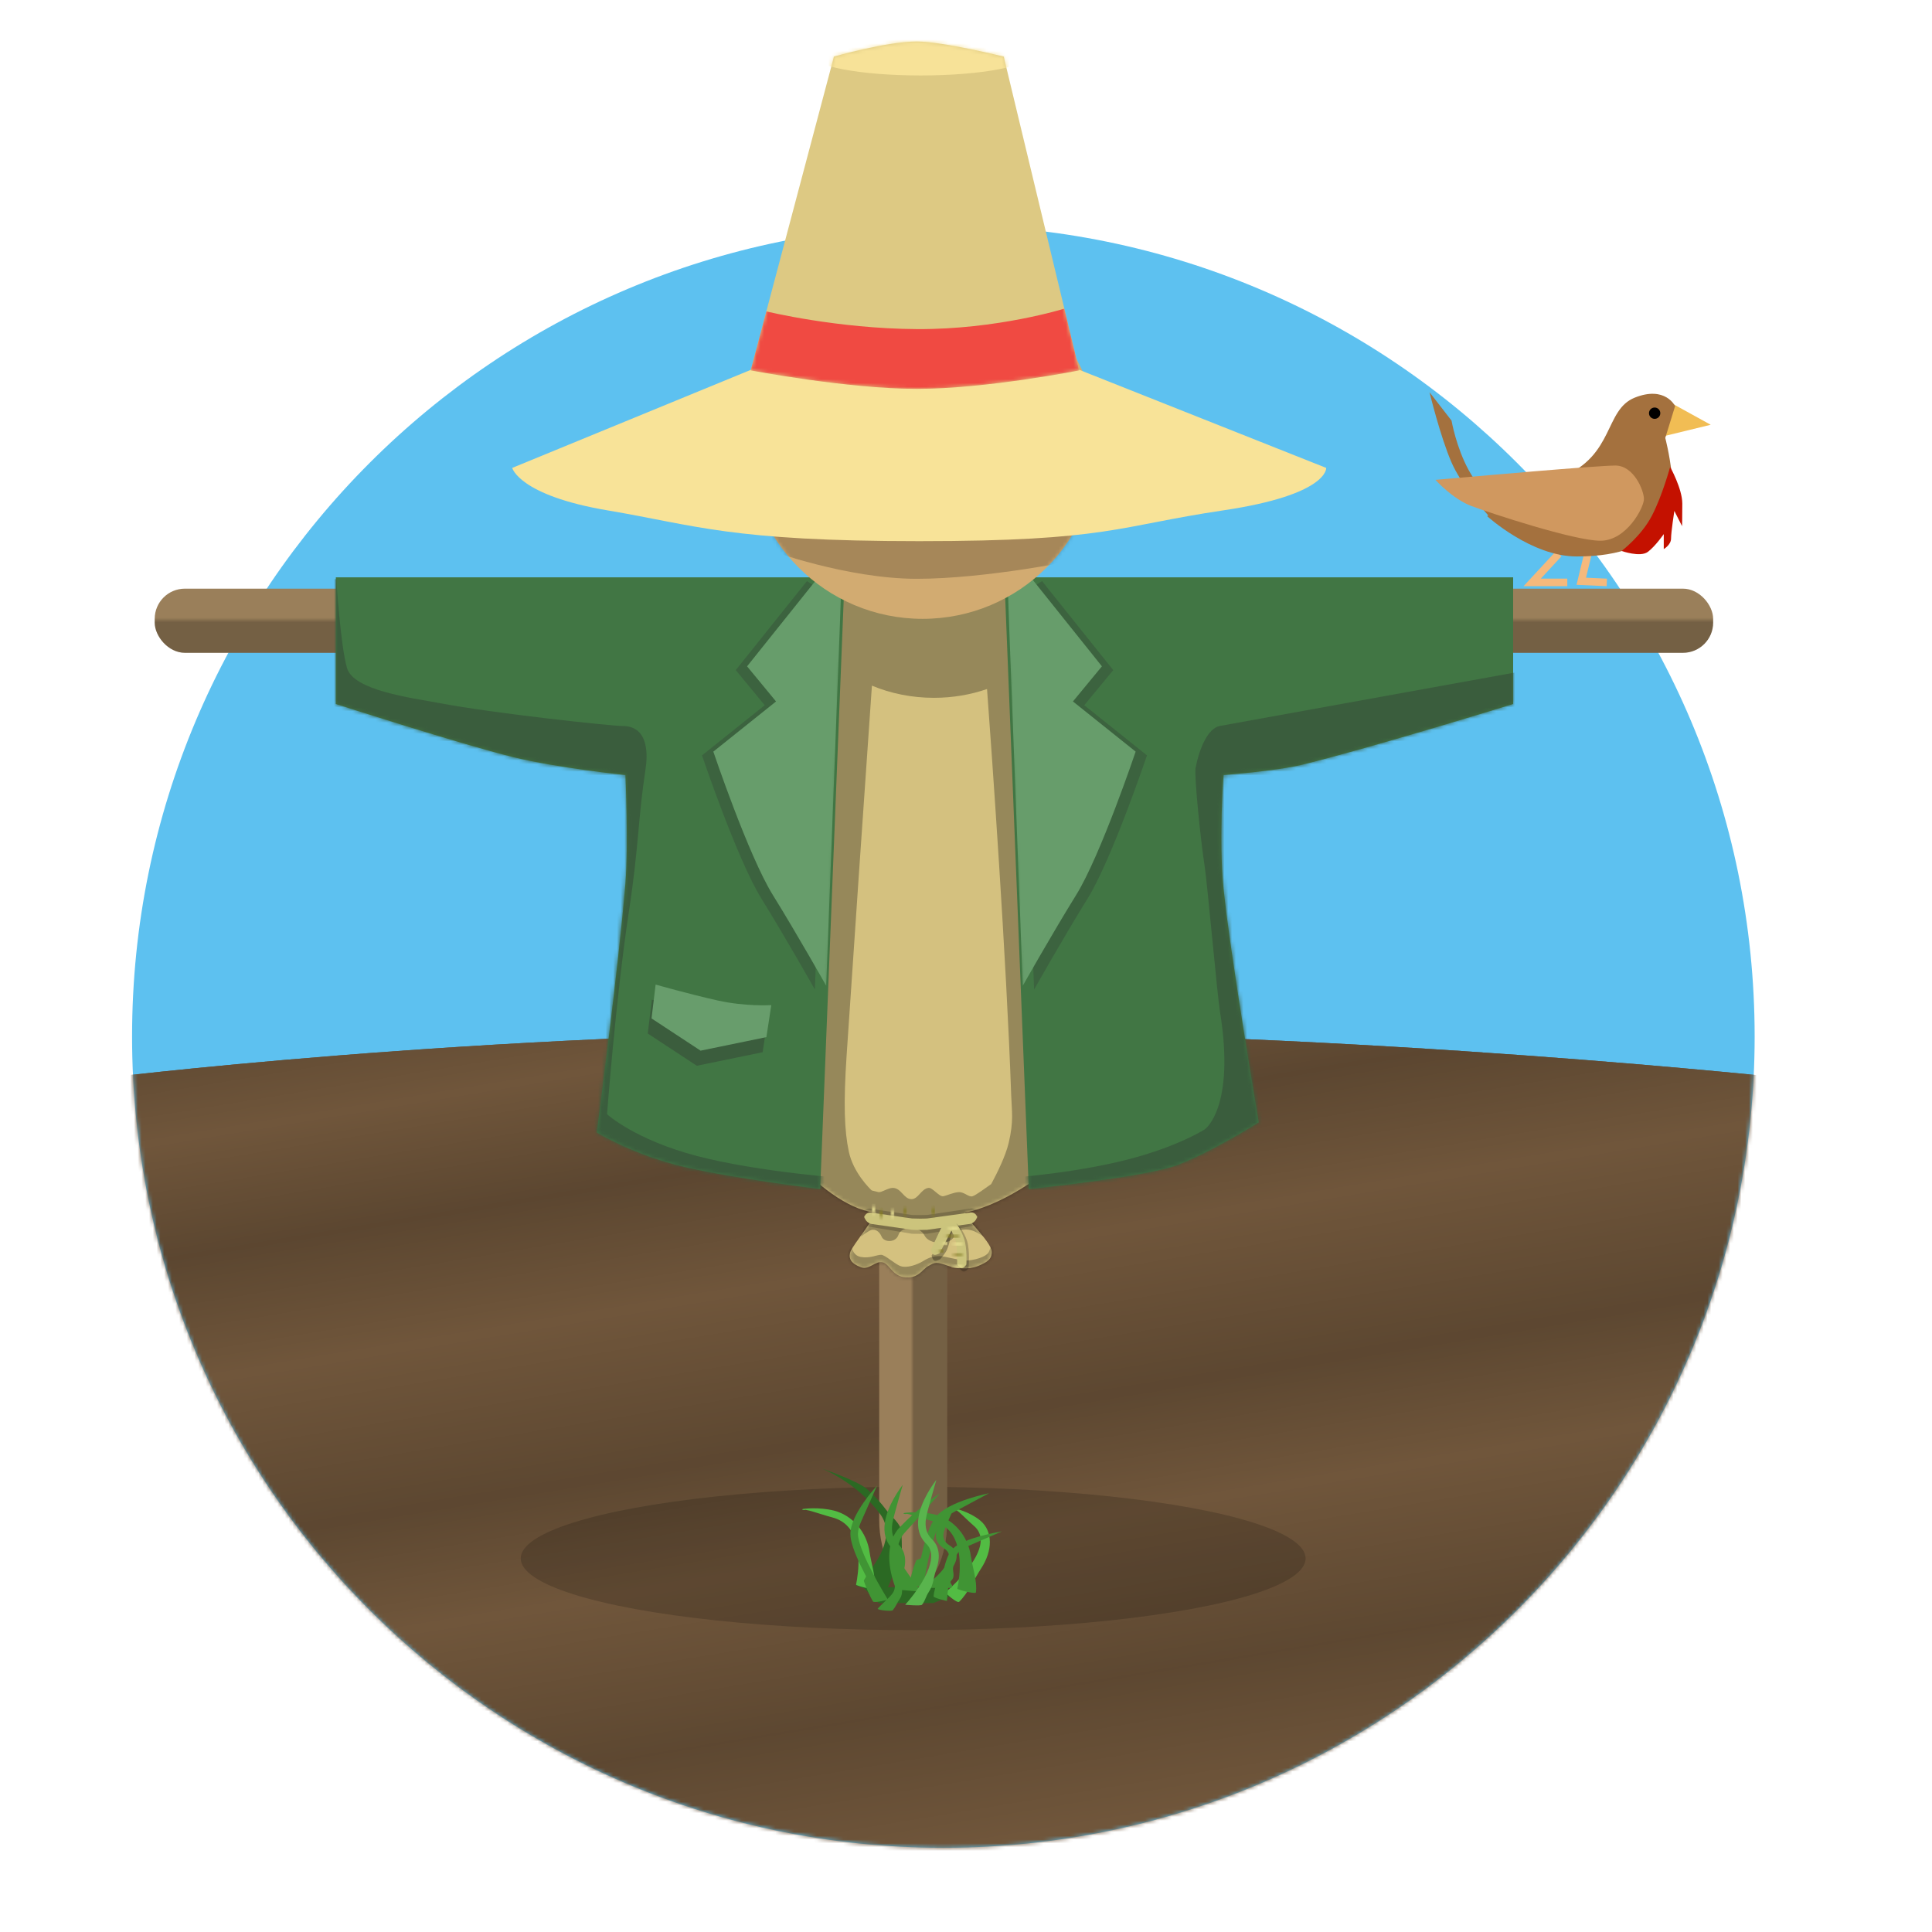 <?xml version="1.0" encoding="UTF-8" standalone="no"?>
<svg width="512px" height="512px" viewBox="0 0 512 512" version="1.1" xmlns="http://www.w3.org/2000/svg" xmlns:xlink="http://www.w3.org/1999/xlink" xmlns:sketch="http://www.bohemiancoding.com/sketch/ns">
    <!-- Generator: Sketch 3.3 (11970) - http://www.bohemiancoding.com/sketch -->
    <title>Grow Spaces</title>
    <desc>Created with Sketch.</desc>
    <defs>
        <path id="path-1" d="M215,430.685 C333.741,430.685 430,334.427 430,215.685 C430,96.944 333.741,0.685 215,0.685 C96.259,0.685 0,96.944 0,215.685 C0,334.427 96.259,430.685 215,430.685 Z"></path>
        <linearGradient x1="33.413%" y1="112.265%" x2="2.494%" y2="0%" id="linearGradient-3">
            <stop stop-color="#000000" stop-opacity="0" offset="0%"></stop>
            <stop stop-color="#000000" stop-opacity="0.095" offset="9.626%"></stop>
            <stop stop-color="#000000" stop-opacity="0" offset="22.055%"></stop>
            <stop stop-color="#000000" stop-opacity="0.168" offset="33.776%"></stop>
            <stop stop-color="#000000" stop-opacity="0" offset="47.306%"></stop>
            <stop stop-color="#000000" stop-opacity="0.173" offset="57.007%"></stop>
            <stop stop-color="#000000" stop-opacity="0" offset="70.534%"></stop>
            <stop stop-color="#000000" stop-opacity="0.182" offset="80.788%"></stop>
            <stop stop-color="#000000" stop-opacity="0" offset="90.519%"></stop>
            <stop stop-color="#000000" stop-opacity="0.18" offset="100%"></stop>
        </linearGradient>
        <path id="path-4" d="M0,13 C0,13 99.988,0.398 218.453,0.398 C336.918,0.398 451,13 451,13 L451,267 L0,267 L0,13 Z"></path>
        <path id="path-5" d="M250,489.685 C368.741,489.685 465,393.427 465,274.685 C465,242.468 470.344,8.05946513e-07 470.344,8.05946513e-07 L43.324,8.05946513e-07 C43.324,8.05946513e-07 35,214.687 35,274.685 C35,393.427 131.259,489.685 250,489.685 Z"></path>
        <linearGradient x1="46.287%" y1="54.606%" x2="51.058%" y2="54.606%" id="linearGradient-7">
            <stop stop-color="#000000" stop-opacity="0" offset="0%"></stop>
            <stop stop-color="#000000" stop-opacity="0.248" offset="100%"></stop>
        </linearGradient>
        <rect id="path-8" x="192" y="2" width="18" height="263" rx="18"></rect>
        <linearGradient x1="50%" y1="45.281%" x2="50%" y2="52.433%" id="linearGradient-9">
            <stop stop-color="#000000" stop-opacity="0" offset="0%"></stop>
            <stop stop-color="#000000" stop-opacity="0.248" offset="100%"></stop>
        </linearGradient>
        <rect id="path-10" x="0" y="0" width="413" height="17" rx="8"></rect>
        <path id="path-11" d="M0,0 L87,0 L87,146 C87,146 71.99,161.698 56,165.33 C54.429,165.687 62.745,172.861 62.821,175.746 C62.873,177.709 61.592,178.525 59.138,179.528 C56.683,180.531 53.204,180.15 51.461,179.528 C47.937,178.27 47.813,178.525 45.986,179.528 C44.448,180.373 43.499,182.709 40.142,182.523 C36.415,182.316 35.85,178.986 33.902,178.525 C31.955,178.064 30.341,180.647 28.172,179.843 C25.582,178.883 24.763,177.537 25.36,175.746 C25.958,173.954 32.985,165.51 31.632,165.33 C17.027,163.388 0,139 0,139 L0,0 Z"></path>
        <path id="path-13" d="M0,2.001 C0,0.896 0.885,0.167 1.965,0.365 L12.695,1.906 C13.795,1.958 15.586,1.979 16.683,1.913 L28.048,0.348 C29.126,0.156 30,0.9 30,2.001 L30,0.999 C30,2.104 29.117,3.16 28.021,3.353 L16.666,4.914 C15.573,4.962 13.798,4.978 12.695,4.906 L1.952,3.362 C0.874,3.162 0,2.1 0,0.999 L0,2.001 Z"></path>
        <path id="path-15" d="M5.105,0.074 C3.705,0.333 3.422,1.442 3.422,1.442 L0.711,7.133 C0.711,7.133 0.82,7.995 1.3,8.429 C1.78,8.864 3.006,8.109 3.006,8.109 L6.698,1.074 C6.698,1.074 6.505,-0.185 5.105,0.074 Z"></path>
        <path id="path-17" d="M0.258,0.724 C0.258,0.724 1.683,2.682 2.238,4.771 C2.792,6.86 2.644,11.015 2.644,11.015 C2.644,11.015 3.175,12.036 3.862,12.036 C4.549,12.036 5.094,11.121 5.094,11.121 C5.094,11.121 5.378,6.96 4.514,4.332 C3.65,1.704 2.383,0.171 2.383,0.171 L0.258,0.724 Z"></path>
        <path id="path-19" d="M76.746,81.057 C77.57,70.769 76.746,52.395 76.746,52.395 C76.746,52.395 58.835,50.548 46.919,47.625 C33.253,44.272 0,33.566 0,33.566 L0,0 L134.828,0 L128.359,162.113 C128.359,162.113 105.933,159.387 92.501,156.289 C79.069,153.191 69.155,147.125 69.155,147.125 C69.155,147.125 75.04,102.346 76.746,81.057 Z"></path>
        <path id="path-21" d="M76.746,82.508 C78.072,69.431 76.746,52.395 76.746,52.395 C76.746,52.395 62.718,51.328 55.945,49.666 C37.136,45.051 0,33.566 0,33.566 L0,0 L134.828,0 L128.359,162.113 C128.359,162.113 98.157,159.008 89.435,155.894 C80.712,152.779 67.414,144.438 67.414,144.438 C67.414,144.438 74.961,100.112 76.746,82.508 Z"></path>
        <circle id="path-23" cx="46.5" cy="46.5" r="46.5"></circle>
        <path id="path-25" d="M23,4 C23,4 36.839,0 45,0 C51.839,0 68,4 68,4 L88,87.152 C88,87.152 63.385,92.051 45,92.051 C26.615,92.051 0.938,87.152 0.938,87.152 L23,4 Z"></path>
    </defs>
    <g id="Module-Icons" stroke="none" stroke-width="1" fill="none" fill-rule="evenodd" sketch:type="MSPage">
        <g id="Grow-Spaces" sketch:type="MSArtboardGroup">
            <g id="garden" sketch:type="MSLayerGroup">
                <rect id="hit" sketch:type="MSShapeGroup" x="0" y="0" width="512" height="512"></rect>
                <g id="Circle-BG" transform="translate(35, 59)">
                    <mask id="mask-2" sketch:name="Mask" fill="white">
                        <use xlink:href="#path-1"></use>
                    </mask>
                    <use id="Mask" fill="#5DC1F0" sketch:type="MSShapeGroup" xlink:href="#path-1"></use>
                    <g id="Ground" mask="url(#mask-2)">
                        <g transform="translate(-10, 214)">
                            <path d="M0,13 C0,13 99.988,0.398 218.453,0.398 C336.918,0.398 451,13 451,13 L451,267 L0,267 L0,13 Z" id="Earth" fill="#70563B" fill-rule="evenodd" sketch:type="MSShapeGroup"></path>
                            <g id="Plowed">
                                <use fill="#70563B" fill-rule="evenodd" sketch:type="MSShapeGroup" xlink:href="#path-4"></use>
                                <use fill="url(#linearGradient-3)" fill-rule="evenodd" xlink:href="#path-4"></use>
                                <use fill="none" xlink:href="#path-4"></use>
                            </g>
                            <ellipse id="Shadow" fill-opacity="0.17" fill="#000000" fill-rule="evenodd" sketch:type="MSShapeGroup" cx="217" cy="140" rx="104" ry="19"></ellipse>
                        </g>
                    </g>
                </g>
                <mask id="mask-6" sketch:name="Mask" fill="white">
                    <use xlink:href="#path-5"></use>
                </mask>
                <use id="Mask" sketch:type="MSShapeGroup" xlink:href="#path-5"></use>
                <g id="scarecrow" mask="url(#mask-6)">
                    <g transform="translate(41, 11)">
                        <g id="poles" transform="translate(0, 145)">
                            <g id="Rectangle-49">
                                <use fill="#9A7F5A" sketch:type="MSShapeGroup" xlink:href="#path-8"></use>
                                <use fill="url(#linearGradient-7)" xlink:href="#path-8"></use>
                            </g>
                            <g id="Rectangle-51">
                                <use fill="#9A7F5A" sketch:type="MSShapeGroup" xlink:href="#path-10"></use>
                                <use fill="url(#linearGradient-9)" xlink:href="#path-10"></use>
                            </g>
                        </g>
                        <g id="tshirt" transform="translate(159, 145)">
                            <mask id="mask-12" sketch:name="Material" fill="white">
                                <use xlink:href="#path-11"></use>
                            </mask>
                            <use id="Material" fill="#D4C17F" sketch:type="MSShapeGroup" xlink:href="#path-11"></use>
                            <path d="M60.01,169.322 C60.591,169.307 60.921,169.298 60.921,169.298 L72.657,166.712 L72.657,153.745 L75.883,151.707 L77.674,18.945 L74.178,19.418 L74.178,19.418 C80.869,13.639 85,5.696 85,-3.07 C85,-20.743 68.211,-35.07 47.5,-35.07 C26.789,-35.07 10,-20.743 10,-3.07 C10,-1.778 10.09,-0.503 10.264,0.749 L5.639,1.523 L-2.061,156.113 L13.326,157.695 L13.326,157.695 L10.45,161.786 L21.807,169.298 C21.807,169.298 24.928,169.384 28.879,169.471 L28.149,171.712 C28.149,171.712 29.276,170.796 30.453,170.145 C31.631,169.493 32.978,170.124 33.632,171.712 C34.287,173.299 37.415,173.426 38.125,171.188 C38.363,170.436 39.068,169.911 39.949,169.648 C40.377,169.65 40.787,169.651 41.175,169.651 C41.663,169.651 42.186,169.649 42.738,169.646 C43.693,169.92 44.542,170.491 44.989,171.392 C46.312,174.057 52.01,173.91 52.789,171.712 C53.626,169.349 56.593,169.725 57.79,170.145 C58.986,170.564 60.684,171.712 60.684,171.712 L60.01,169.322 L60.01,169.322 Z M31.016,159.48 C30.549,159.043 26.123,154.79 24.942,149.174 C23.772,143.607 23.504,136.668 24.357,123.777 C26.103,97.413 29.086,54.24 31.068,25.702 L31.068,25.702 C36.03,27.769 41.606,28.93 47.5,28.93 C52.478,28.93 57.23,28.102 61.576,26.599 C62.841,43.748 66.71,97.842 67.983,134.383 C68.126,138.469 68.685,141.105 67.306,146.906 C66.49,150.341 64.318,154.758 62.682,157.79 C61.035,158.932 58.72,160.682 57.757,161.008 C56.737,161.354 55.578,159.871 54.122,159.929 C52.634,159.988 51.064,160.807 49.99,161.008 C48.87,161.218 47.13,158.636 46.034,158.801 C44.097,159.093 43.356,161.786 41.554,161.786 C39.484,161.786 38.864,158.801 36.566,158.801 C35.37,158.801 33.543,160.082 32.841,159.929 C32.221,159.794 31.612,159.643 31.016,159.48 L31.016,159.48 Z M25.695,173.945 C25.695,173.945 25.68,176.64 28.098,177.098 C30.516,177.556 32.348,176.534 33.482,176.534 C34.615,176.534 37.086,179.018 38.737,179.56 C40.388,180.102 43.068,179.18 44.744,178.139 C46.42,177.098 47.628,176.875 48.972,176.875 C50.315,176.875 54.234,178.061 56.001,178.061 C57.767,178.061 61.614,177.187 62.153,175.566 C62.692,173.945 63.281,173.544 63.281,173.544 L66.312,182.572 L25.599,186.214 L22.262,180.13 L25.695,173.945 Z" id="Shadow" fill-opacity="0.293" fill="#000000" sketch:type="MSShapeGroup" mask="url(#mask-12)"></path>
                            <path d="M28.806,165.83 C28.913,164.73 29.856,164.085 30.929,164.366 L41.694,165.982 C42.795,166.008 44.591,166.017 45.694,165.973 L57.059,164.3 C58.131,164.045 59.267,164.688 59.601,165.749 L59.751,166.227 C60.083,167.282 59.509,168.438 58.456,168.776 L45.684,170.957 C44.581,170.981 42.791,170.992 41.682,170.961 L30.429,169.104 C29.394,168.72 28.641,167.528 28.749,166.418 L28.806,165.83 Z" id="Rectangle-110" fill-opacity="0.189" fill="#000000" sketch:type="MSShapeGroup" mask="url(#mask-12)"></path>
                        </g>
                        <g id="sack-tie" transform="translate(188, 310)">
                            <g id="main-tie">
                                <mask id="mask-14" sketch:name="Rectangle 108" fill="white">
                                    <use xlink:href="#path-13"></use>
                                </mask>
                                <use id="Rectangle-108" fill="#CCC47C" sketch:type="MSShapeGroup" xlink:href="#path-13"></use>
                                <rect id="Rectangle-109" fill="#847C25" sketch:type="MSShapeGroup" mask="url(#mask-14)" x="4" y="-1" width="1" height="6">
                                    <g transform="translate(4.5, 2) rotate(61) translate(-4.5, -2) "></g>
                                </rect>
                                <rect id="Rectangle-109" fill="#F3EB9B" sketch:type="MSShapeGroup" mask="url(#mask-14)" x="2" y="-2" width="1" height="6">
                                    <g transform="translate(2.5, 1) rotate(61) translate(-2.5, -1) "></g>
                                </rect>
                                <rect id="Rectangle-109" fill="#F3EB9B" sketch:type="MSShapeGroup" mask="url(#mask-14)" x="7" y="-1" width="1" height="7">
                                    <g transform="translate(7.5, 2.5) rotate(61) translate(-7.5, -2.5) "></g>
                                </rect>
                                <rect id="Rectangle-109" fill="#847C25" sketch:type="MSShapeGroup" mask="url(#mask-14)" x="10.304" y="-1.576" width="1" height="9.265">
                                    <g transform="translate(10.804, 3.057) rotate(61) translate(-10.804, -3.057) "></g>
                                </rect>
                                <rect id="Rectangle-109" fill="#847C25" sketch:type="MSShapeGroup" mask="url(#mask-14)" x="17.794" y="-1.576" width="1" height="9.265">
                                    <g transform="translate(18.294, 3.057) rotate(54) translate(-18.294, -3.057) "></g>
                                </rect>
                            </g>
                            <path d="M22.105,3.772 C20.705,4.031 20.422,5.14 20.422,5.14 C20.422,5.14 20.074,7.642 19.605,8.862 C19.233,9.831 17.896,11.707 17.896,11.707 C17.896,11.707 18.005,12.568 18.485,13.003 C18.965,13.437 20.191,12.682 20.191,12.682 C20.191,12.682 21.513,11.18 21.955,10.183 C22.682,8.543 23.585,4.142 23.585,4.142 C23.585,4.142 23.505,3.514 22.105,3.772 Z" id="shadow" fill-opacity="0.308" fill="#000000" sketch:type="MSShapeGroup"></path>
                            <g id="Path-521" transform="translate(17, 3)">
                                <mask id="mask-16" sketch:name="Path 521" fill="white">
                                    <use xlink:href="#path-15"></use>
                                </mask>
                                <use fill="#CBC47C" sketch:type="MSShapeGroup" xlink:href="#path-15"></use>
                                <rect id="Rectangle-117" fill="#F3EB9B" sketch:type="MSShapeGroup" mask="url(#mask-16)" x="2" y="1" width="5" height="1"></rect>
                                <rect id="Rectangle-117" fill="#847C26" sketch:type="MSShapeGroup" mask="url(#mask-16)" x="1" y="3" width="5" height="1"></rect>
                                <rect id="Rectangle-117" fill="#F3EB9B" sketch:type="MSShapeGroup" mask="url(#mask-16)" x="0" y="5" width="5" height="1"></rect>
                                <rect id="Rectangle-117" fill="#847C26" sketch:type="MSShapeGroup" mask="url(#mask-16)" x="-1" y="7" width="5" height="1"></rect>
                            </g>
                            <path d="M23.258,3.724 C23.258,3.724 24.683,5.682 25.238,7.771 C25.792,9.86 25.218,14.946 25.218,14.946 C25.218,14.946 25.75,15.966 26.437,15.966 C27.123,15.966 27.669,15.052 27.669,15.052 C27.669,15.052 28.12,10.399 27.256,7.771 C26.391,5.143 24.584,3.309 24.584,3.309 L23.258,3.724 Z" id="shadow" fill-opacity="0.219" fill="#000000" sketch:type="MSShapeGroup"></path>
                            <g id="Path-522" transform="translate(22, 3)">
                                <mask id="mask-18" sketch:name="Path 522" fill="white">
                                    <use xlink:href="#path-17"></use>
                                </mask>
                                <use fill="#CBC47C" sketch:type="MSShapeGroup" xlink:href="#path-17"></use>
                                <rect id="Rectangle-121" fill="#F3EB9B" sketch:type="MSShapeGroup" mask="url(#mask-18)" x="0" y="1" width="5" height="1">
                                    <g transform="translate(2.5, 1.5) rotate(-43) translate(-2.5, -1.5) "></g>
                                </rect>
                                <rect id="Rectangle-118" fill="#847C26" sketch:type="MSShapeGroup" mask="url(#mask-18)" x="0.198" y="3.071" width="5" height="1">
                                    <g transform="translate(2.698, 3.571) rotate(-43) translate(-2.698, -3.571) "></g>
                                </rect>
                                <rect id="Rectangle-119" fill="#F3EB9B" sketch:type="MSShapeGroup" mask="url(#mask-18)" x="1.139" y="5.141" width="5" height="1">
                                    <g transform="translate(3.639, 5.641) rotate(-43) translate(-3.639, -5.641) "></g>
                                </rect>
                                <rect id="Rectangle-119" fill="#F3EB9B" sketch:type="MSShapeGroup" mask="url(#mask-18)" x="1.139" y="11.071" width="5" height="1">
                                    <g transform="translate(3.639, 11.571) rotate(-43) translate(-3.639, -11.571) "></g>
                                </rect>
                                <rect id="Rectangle-120" fill="#847C26" sketch:type="MSShapeGroup" mask="url(#mask-18)" x="1.139" y="8" width="5" height="1">
                                    <g transform="translate(3.639, 8.5) rotate(-43) translate(-3.639, -8.5) "></g>
                                </rect>
                            </g>
                        </g>
                        <g id="jacket" transform="translate(48, 142)">
                            <g id="left">
                                <mask id="mask-20" sketch:name="Rectangle 52" fill="white">
                                    <use xlink:href="#path-19"></use>
                                </mask>
                                <use id="Rectangle-52" fill="#417644" sketch:type="MSShapeGroup" xlink:href="#path-19"></use>
                                <path d="M124.846,1 L105.982,24.586 L113.658,33.891 L97.039,47.184 C97.039,47.184 106.322,74.711 112.787,85.145 C119.252,95.578 126.951,109.23 126.951,109.23 L130.906,4.873 L124.846,1 L124.846,1 Z" id="Path-494" fill="#3C633F" sketch:type="MSShapeGroup" mask="url(#mask-20)"></path>
                                <path d="M127.846,0 L108.982,23.586 L116.658,32.891 L100.039,46.184 C100.039,46.184 109.322,73.711 115.787,84.145 C122.252,94.578 129.951,108.23 129.951,108.23 L133.906,3.873 L127.846,0 L127.846,0 Z" id="Path-495" fill="#679D6B" sketch:type="MSShapeGroup" mask="url(#mask-20)"></path>
                                <path d="M-4.45,0.478 L0.124,0.478 C0.124,0.478 1.222,18.017 2.956,24.026 C4.69,30.036 20.198,31.952 27.182,33.278 C41.961,36.085 73.039,39.401 76.02,39.401 C83.393,39.401 82.479,48.146 82.094,50.68 C80.016,64.339 80.376,70.752 77.674,88.516 C74.206,111.31 71.874,142.277 71.874,142.277 C71.874,142.277 79.247,149.061 95.797,153.375 C112.347,157.689 135.785,159.324 135.785,159.324 L132.309,167.768 C132.309,167.768 76.238,165.65 64.945,159.324 C53.652,152.998 52.779,146.299 52.779,146.299 L64.318,59.699 L-9.139,35.252 L-4.45,0.478 Z" id="Path-501" fill="#3A5D3D" sketch:type="MSShapeGroup" mask="url(#mask-20)"></path>
                                <path d="M83.747,111.922 C83.747,111.922 92.638,114.447 100.132,116.125 C107.626,117.803 114.4,117.367 114.4,117.367 L113.102,125.846 L95.661,129.436 L82.665,120.893 L83.747,111.922 Z" id="Path-900" fill="#3B5D3D" sketch:type="MSShapeGroup" mask="url(#mask-20)"></path>
                                <path d="M84.747,107.922 C84.747,107.922 93.638,110.447 101.132,112.125 C108.626,113.803 115.4,113.367 115.4,113.367 L114.102,121.846 L96.661,125.436 L83.665,116.893 L84.747,107.922 Z" id="Path-900-Copy" fill="#689D6C" sketch:type="MSShapeGroup" mask="url(#mask-20)"></path>
                            </g>
                            <g id="right" transform="translate(244.5, 81.5) scale(-1, 1) translate(-244.5, -81.5) translate(177, 0)">
                                <mask id="mask-22" sketch:name="Rectangle 52" fill="white">
                                    <use xlink:href="#path-21"></use>
                                </mask>
                                <use id="Rectangle-52" fill="#417644" sketch:type="MSShapeGroup" xlink:href="#path-21"></use>
                                <path d="M124.846,1 L105.982,24.586 L113.658,33.891 L97.039,47.184 C97.039,47.184 106.322,74.711 112.787,85.145 C119.252,95.578 126.951,109.23 126.951,109.23 L130.906,4.873 L124.846,1 L124.846,1 Z" id="Path-494" fill="#3C633F" sketch:type="MSShapeGroup" mask="url(#mask-22)"></path>
                                <path d="M127.846,0 L108.982,23.586 L116.658,32.891 L100.039,46.184 C100.039,46.184 109.322,73.711 115.787,84.145 C122.252,94.578 129.951,108.23 129.951,108.23 L133.906,3.873 L127.846,0 L127.846,0 Z" id="Path-495" fill="#679D6B" sketch:type="MSShapeGroup" mask="url(#mask-22)"></path>
                                <path d="M-1.834,24.982 C-1.834,24.982 51.188,34.582 77.699,39.382 C80.887,39.959 83.149,45.318 84.162,50.5 C84.552,52.497 82.874,69.337 81.729,76.749 C81.06,81.084 78.406,110.696 77.699,115.055 C73.547,140.659 81.729,146.299 81.729,146.299 C81.729,146.299 89.806,151.497 104.956,154.966 C120.106,158.435 135.785,159.324 135.785,159.324 L132.309,167.768 C132.309,167.768 76.238,165.65 64.945,159.324 C53.652,152.998 52.779,146.299 52.779,146.299 L64.318,59.699 L-9.139,35.252 L-1.834,24.982 Z" id="Path-501" fill="#3A5D3D" sketch:type="MSShapeGroup" mask="url(#mask-22)"></path>
                            </g>
                        </g>
                        <g id="head" transform="translate(157, 60)">
                            <mask id="mask-24" sketch:name="Oval 223" fill="white">
                                <use xlink:href="#path-23"></use>
                            </mask>
                            <use id="Oval-223" fill="#D2AB71" sketch:type="MSShapeGroup" xlink:href="#path-23"></use>
                            <path d="M-8.607,56.111 C-7.762,62.243 5.508,74.689 5.508,74.689 C5.508,74.689 26.35,82.389 44.969,82.389 C63.588,82.389 88.027,77.303 88.027,77.303 L93,51.73 L2.564,53.348 C2.564,53.348 -8.743,55.129 -8.607,56.111 Z" id="Path-498" fill-opacity="0.213" fill="#000000" sketch:type="MSShapeGroup" mask="url(#mask-24)"></path>
                        </g>
                        <g id="hat" transform="translate(94, 0)">
                            <path d="M64,87 L151,87 L216.457,113 C216.457,113 217.126,120.101 189.168,124.254 C161.21,128.407 158.682,132.414 108.6,132.414 C58.518,132.414 49.465,128.221 26.006,124.254 C2.547,120.287 0.742,113 0.742,113 L64,87 Z" id="Rectangle-54" fill="#F8E398" sketch:type="MSShapeGroup"></path>
                            <g id="Rectangle-50" transform="translate(63, 0)">
                                <mask id="mask-26" sketch:name="Rectangle 50" fill="white">
                                    <use xlink:href="#path-25"></use>
                                </mask>
                                <use fill="#DDC983" sketch:type="MSShapeGroup" xlink:href="#path-25"></use>
                                <path d="M5.086,71.518 C5.086,71.518 23.701,76.092 45,76.217 C66.299,76.341 84.065,70.792 84.065,70.792 L88,87.152 C88,87.152 63.385,92.051 45,92.051 C26.615,92.051 0.938,87.152 0.938,87.152 L5.086,71.518 Z" id="Rectangle-53" fill="#F04A42" sketch:type="MSShapeGroup" mask="url(#mask-26)"></path>
                                <ellipse id="Oval-225" fill="#F7E298" sketch:type="MSShapeGroup" mask="url(#mask-26)" cx="46" cy="3.5" rx="29" ry="5.5"></ellipse>
                            </g>
                        </g>
                    </g>
                </g>
                <g id="grass" mask="url(#mask-6)" sketch:type="MSShapeGroup">
                    <g transform="translate(212, 389)">
                        <path d="M16.745,31.664 L20.833,35.822 L35.365,35.822 L43.169,32.652 L34.33,31.575 L16.745,31.664 Z" id="Path-517" fill="#2C6923"></path>
                        <path d="M21.896,33.132 C22.189,32.855 22.514,32.535 22.863,32.175 C23.859,31.147 23.932,29.466 24.863,28.229 C27.627,24.556 26.958,20.445 26.872,16.915 C26.821,14.869 24.17,12.911 22.88,11.172 C21.384,9.155 19.663,7.305 17.761,5.615 C15.314,3.441 5.756,0.154 5.756,0.154 C5.908,0.213 6.208,0.34 6.637,0.537 C7.36,0.87 8.169,1.277 9.042,1.761 C11.541,3.148 14.041,4.87 16.373,6.941 C18.18,8.547 19.813,10.302 21.229,12.211 C22.296,13.649 22.822,15.218 22.863,16.915 C22.938,19.98 21.45,23.346 18.904,26.729 C18.023,27.899 17.078,28.987 16.134,29.961 C15.804,30.301 15.498,30.602 15.225,30.861 C15.064,31.014 14.951,31.117 14.894,31.167 L21.516,33.484 C21.588,33.419 21.718,33.301 21.896,33.132 Z" id="Path-489" fill="#2B6923"></path>
                        <path d="M19.782,31.937 C20.212,29.223 18.816,25.016 18.451,22.366 C17.721,17.077 13.984,12.603 9.047,11.338 C4.956,10.29 0.882,10.879 0.882,10.879 C0.612,10.968 0.333,11.006 0.832,11.137 C1.547,11.324 0.729,10.877 2.599,11.358 C3.671,11.633 7.019,12.731 8.511,13.113 C12.54,14.146 14.672,17.227 15.31,21.855 C15.649,24.316 15.53,26.972 15.124,29.534 C15.041,30.059 14.952,30.536 14.863,30.955 C14.811,31.203 19.694,32.492 19.782,31.937 Z" id="Path-490" fill="#52BC43"></path>
                        <path d="M42.17,35.507 C44.505,33.305 46.341,29.179 47.942,26.759 C51.139,21.926 51.139,16.761 47.78,13.96 C44.995,11.638 41.041,10.741 41.041,10.741 C40.742,10.725 40.473,10.662 40.81,10.947 C41.295,11.356 40.909,10.686 42.181,11.749 C42.91,12.358 45.015,14.465 46.031,15.312 C48.773,17.598 48.389,21.002 45.592,25.231 C44.105,27.479 42.08,29.738 39.875,31.817 C39.422,32.243 39,32.625 38.62,32.958 C38.395,33.154 41.692,35.957 42.17,35.507 L42.17,35.507 Z" id="Path-490" fill="#52BC43"></path>
                        <path d="M46.626,32.995 C47.055,30.282 45.659,26.074 45.294,23.425 C44.565,18.135 40.827,13.662 35.891,12.397 C31.799,11.348 27.725,11.937 27.725,11.937 C27.455,12.026 27.176,12.065 27.675,12.195 C28.39,12.382 27.572,11.936 29.442,12.416 C30.515,12.692 33.862,13.789 35.355,14.172 C39.384,15.204 41.515,18.285 42.153,22.914 C42.492,25.374 42.374,28.03 41.968,30.592 C41.884,31.117 41.795,31.595 41.707,32.014 C41.654,32.262 46.538,33.55 46.626,32.995 Z" id="Path-490" fill="#409434"></path>
                        <path d="M25.701,22.454 C25.878,20.239 26.598,18.382 27.942,16.967 C30.191,14.6 37.053,6.795 37.053,6.795 C37.007,6.824 36.923,6.879 36.803,6.959 C36.606,7.089 36.379,7.244 36.123,7.421 C35.397,7.926 34.589,8.517 33.72,9.191 C31.239,11.113 28.758,13.311 26.437,15.754 C24.779,17.499 23.913,19.733 23.707,22.319 C23.519,24.663 23.877,27.146 24.586,29.596 C24.788,30.295 25.004,30.939 25.222,31.514 C25.353,31.864 25.458,32.115 25.52,32.256 L32.227,32.824 C32.177,32.714 25.533,24.565 25.701,22.454 Z" id="Path-491" fill="#409434"></path>
                        <path d="M24.584,37.738 C25.44,36.702 25.669,35.875 26.469,34.69 C27.766,32.769 26.466,30.329 27.113,28.542 C28.351,25.123 28.145,22.24 26.029,20.202 C24.596,18.822 24.13,16.953 24.496,14.651 C24.775,12.894 27.234,4.511 27.234,4.511 C27.192,4.564 27.118,4.659 27.017,4.794 C26.851,5.015 26.667,5.268 26.469,5.552 C25.906,6.361 25.343,7.253 24.817,8.203 C23.651,10.311 22.832,12.401 22.517,14.384 C22.069,17.204 22.676,19.638 24.584,21.476 C26.087,22.923 26.243,25.12 25.216,27.959 C24.624,29.593 25.805,31.385 24.584,33.193 C23.82,34.325 21.424,36.322 20.604,37.313 C20.318,37.66 24.284,38.101 24.584,37.738 Z" id="Path-492" fill="#409434"></path>
                        <path d="M40.103,31.742 C40.958,31.077 39.303,30.624 40.103,29.863 C41.399,28.63 40.099,27.063 40.747,25.915 C41.984,23.72 41.779,21.869 39.663,20.56 C38.23,19.674 37.764,18.474 38.13,16.996 C38.409,15.868 40.868,10.486 40.868,10.486 C40.826,10.519 40.752,10.58 40.65,10.667 C40.484,10.809 40.3,10.972 40.103,11.154 C39.54,11.673 38.977,12.246 38.451,12.856 C37.285,14.21 36.466,15.551 36.151,16.825 C35.703,18.635 36.31,20.198 38.218,21.378 C39.72,22.307 39.877,23.718 38.849,25.541 C38.258,26.59 37.301,27.72 36.081,28.882 C35.317,29.609 34.497,30.303 33.677,30.94 C33.391,31.163 33.125,31.362 32.888,31.535 C32.747,31.637 32.648,31.707 32.597,31.742 C32.597,31.742 39.803,31.975 40.103,31.742 Z" id="Path-492" fill="#409434"></path>
                        <path d="M22.959,34.356 C22.686,33.907 22.381,33.398 22.052,32.838 C21.113,31.241 20.174,29.567 19.299,27.9 C18.801,26.952 18.338,26.033 17.916,25.15 C16.288,21.744 15.363,19.073 15.363,17.543 C15.363,16.545 15.697,15.334 16.327,13.966 C16.891,12.742 20.431,4.707 20.431,4.707 C20.373,4.77 20.268,4.885 20.123,5.048 C19.884,5.316 19.618,5.624 19.332,5.965 C18.515,6.938 17.699,7.99 16.935,9.083 C15.934,10.517 15.099,11.916 14.486,13.246 C13.76,14.823 13.363,16.261 13.363,17.543 C13.363,19.413 14.348,22.257 16.086,25.893 C16.518,26.796 16.991,27.736 17.498,28.702 C17.605,28.905 16.851,29.739 16.935,29.983 C17.553,31.785 18.493,33.957 19.332,35.383 C19.665,35.951 23.3,34.912 23.3,34.912 C23.239,34.814 23.123,34.625 22.959,34.356 Z" id="Path-493" fill="#409434"></path>
                        <path d="M38.981,34.835 C39.006,34.471 39.039,34.061 39.08,33.613 C39.197,32.333 39.357,31.01 39.565,29.714 C39.684,28.978 39.815,28.271 39.96,27.601 C40.519,25.017 41.25,23.126 42.108,22.248 C42.667,21.675 43.622,21.109 44.911,20.567 C46.065,20.082 53.503,16.837 53.503,16.837 C53.419,16.85 53.268,16.876 53.057,16.913 C52.708,16.975 52.315,17.049 51.887,17.134 C50.664,17.377 49.398,17.666 48.152,17.998 C46.519,18.435 45.043,18.915 43.789,19.442 C42.302,20.067 41.168,20.739 40.45,21.475 C39.401,22.549 38.624,24.562 38.027,27.321 C37.878,28.006 37.744,28.728 37.623,29.479 C37.598,29.637 36.506,29.824 36.438,29.997 C35.94,31.27 35.503,32.88 35.398,34.023 C35.357,34.478 38.953,35.286 38.953,35.286 C38.957,35.206 38.966,35.053 38.981,34.835 L38.981,34.835 Z" id="Path-493" fill="#409434"></path>
                        <path d="M32.733,31.228 C32.809,30.729 32.898,30.167 33.001,29.553 C33.294,27.798 33.638,25.984 34.028,24.209 C34.25,23.201 34.481,22.233 34.72,21.316 C35.645,17.777 36.652,15.193 37.651,13.999 C38.303,13.22 39.36,12.457 40.758,11.731 C42.008,11.082 50.084,6.731 50.084,6.731 C49.997,6.748 49.838,6.781 49.615,6.829 C49.249,6.91 48.836,7.005 48.384,7.116 C47.096,7.433 45.758,7.812 44.434,8.251 C42.697,8.827 41.117,9.467 39.758,10.173 C38.147,11.009 36.891,11.917 36.054,12.916 C34.832,14.375 33.761,17.126 32.773,20.904 C32.528,21.843 32.292,22.831 32.066,23.86 C32.019,24.076 30.872,24.318 30.779,24.555 C30.096,26.294 29.428,28.498 29.165,30.065 C29.061,30.688 32.643,31.846 32.643,31.846 C32.658,31.736 32.688,31.526 32.733,31.228 L32.733,31.228 Z" id="Path-493" fill="#409434"></path>
                        <path d="M32.332,36.281 C33.187,35.246 33.328,34.088 34.128,32.904 C35.424,30.982 35.378,28.994 36.025,27.207 C37.263,23.788 37.057,20.905 34.941,18.867 C33.508,17.487 33.042,15.618 33.408,13.316 C33.687,11.559 36.146,3.176 36.146,3.176 C36.104,3.229 36.03,3.324 35.929,3.459 C35.763,3.68 35.579,3.933 35.381,4.217 C34.818,5.026 34.255,5.918 33.729,6.868 C32.563,8.976 31.744,11.066 31.429,13.049 C30.981,15.869 31.588,18.303 33.496,20.141 C34.999,21.588 35.155,23.785 34.128,26.624 C33.536,28.258 32.58,30.018 31.359,31.827 C30.595,32.959 29.775,34.04 28.956,35.032 C28.669,35.379 28.404,35.689 28.166,35.958 C28.025,36.118 27.926,36.227 27.876,36.281 C27.876,36.281 32.032,36.644 32.332,36.281 Z" id="Path-492" fill="#59B44D"></path>
                    </g>
                </g>
                <g id="bird" mask="url(#mask-6)" sketch:type="MSShapeGroup">
                    <g transform="translate(378, 103)">
                        <path d="M63.874,3.242 L75.353,9.568 L61.327,12.982 L63.874,3.242 Z" id="Path-505" stroke="none" fill="#F1BD54" fill-rule="evenodd"></path>
                        <path d="M42.795,43.839 L41.056,51.038 L47.824,51.347" id="Path-506" stroke="#F5B97C" stroke-width="2" fill="none"></path>
                        <path d="M35.054,43.77 L28.041,51.347 L37.351,51.347" id="Path-507" stroke="#F5B97C" stroke-width="2" fill="none"></path>
                        <path d="M16.397,33.58 C16.211,33.717 16.119,33.789 16.119,33.789 C16.119,33.789 27.785,44.467 39.844,44.467 C51.902,44.467 58.848,41.244 63.314,35.662 C67.781,30.08 63.314,13.053 63.314,13.053 L65.92,4.621 C65.92,4.621 63.314,-0.855 55.23,2.377 C47.146,5.609 49.893,17.658 35.984,23.381 C27.736,26.775 22.284,29.804 19.213,31.707 C16.842,29.317 13.401,25.526 11.32,21.779 C7.907,15.633 6.674,8.462 6.674,8.462 L0.842,0.943 C0.842,0.943 3.696,12.73 6.674,19.558 C9.029,24.957 14.297,31.204 16.397,33.58 Z" id="Path-503" stroke="none" fill="#A4713E" fill-rule="evenodd"></path>
                        <circle id="Oval-226" stroke="none" fill="#000000" fill-rule="evenodd" cx="60.5" cy="6.5" r="1.5"></circle>
                        <path d="M10.996,23.42 C10.996,23.42 45.177,20.373 50.085,20.373 C54.993,20.373 57.662,27.003 57.662,29.247 C57.662,31.491 53.074,40.301 46.119,40.301 C39.164,40.301 17.02,32.991 11.984,31.119 C6.949,29.247 2.413,24.164 2.413,24.164 L10.996,23.42 Z" id="Path-504" stroke="none" fill="#D0985F" fill-rule="evenodd"></path>
                        <path d="M64.601,20.736 C64.601,20.736 67.828,26.493 67.828,30.471 C67.828,34.448 67.764,36.432 67.764,36.432 L65.717,32.396 C65.717,32.396 64.845,38.036 64.845,39.717 C64.845,41.397 62.914,42.514 62.914,42.514 L62.914,38.542 C62.914,38.542 60.681,41.763 58.692,43.258 C56.704,44.753 51.732,43.014 51.732,43.014 C51.732,43.014 56.983,39.056 59.78,33.653 C62.577,28.251 64.601,20.736 64.601,20.736 Z" id="Path-508" stroke="none" fill="#C41100" fill-rule="evenodd"></path>
                    </g>
                </g>
            </g>
        </g>
    </g>
</svg>